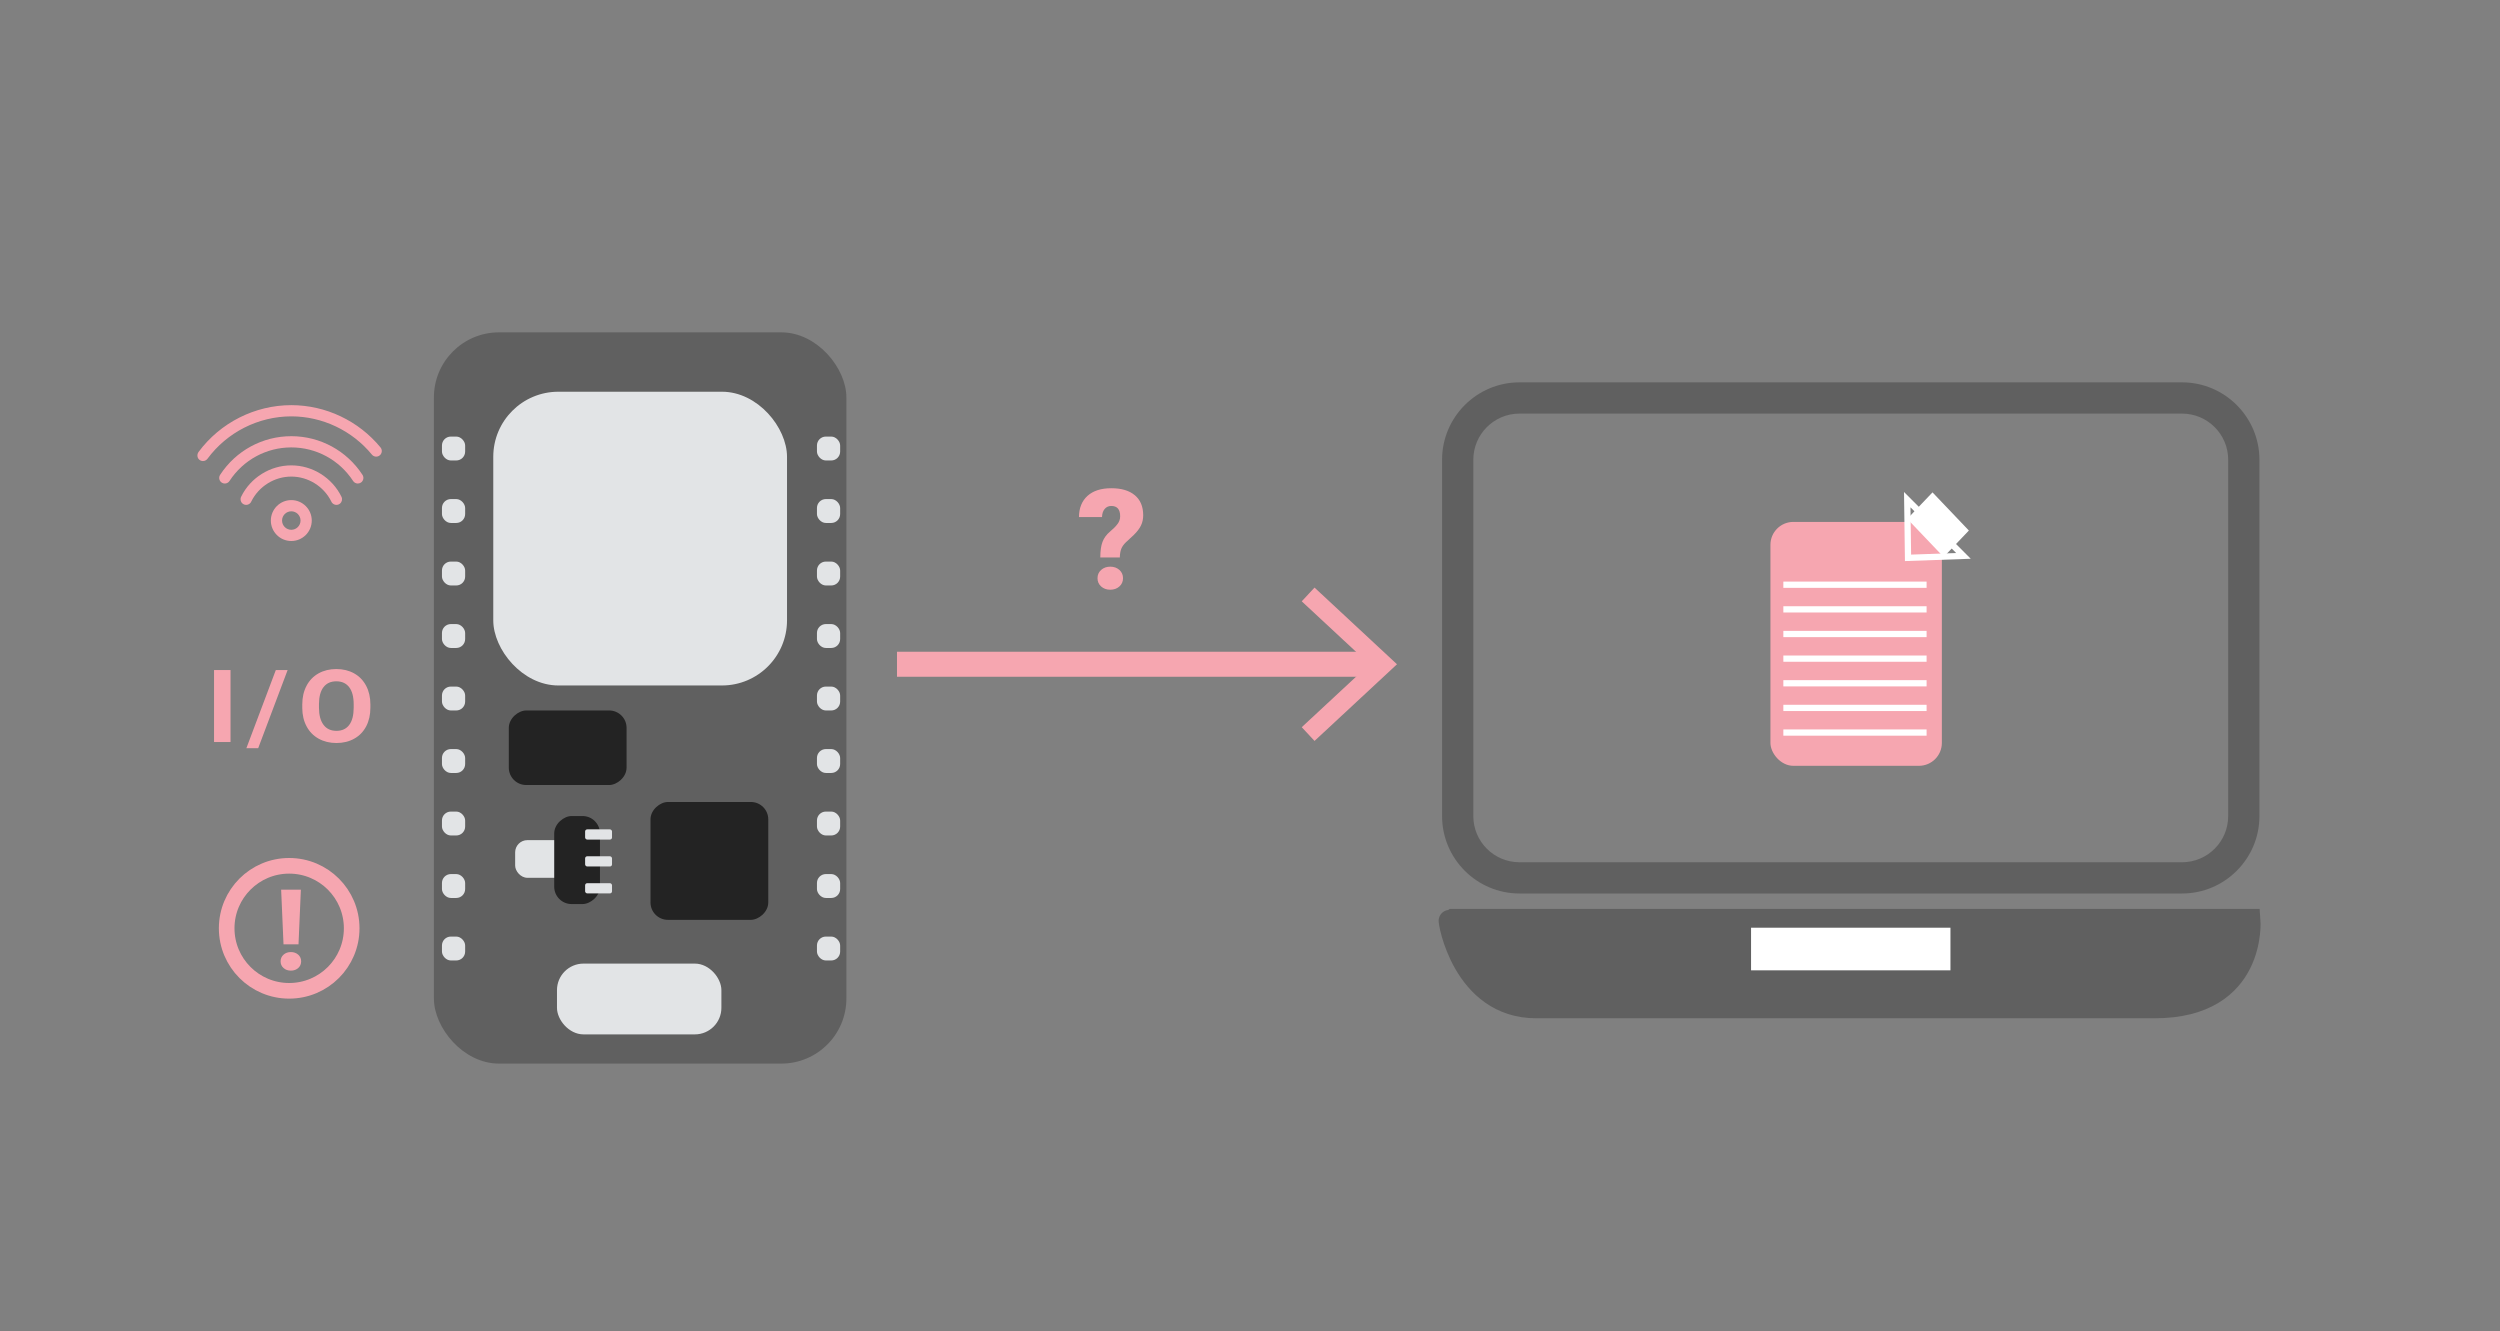<?xml version="1.0" encoding="UTF-8"?><svg id="slide_1" xmlns="http://www.w3.org/2000/svg" viewBox="0 0 800 426"><rect x="0" y="0" width="800" height="426" fill="#808080" stroke="none"/><defs><style>.cls-1{fill:#fff;}.cls-2{fill:#e2e4e6;}.cls-3{fill:#232323;}.cls-4{stroke:#fff;stroke-width:2px;}.cls-4,.cls-5,.cls-6,.cls-7{stroke-miterlimit:10;}.cls-4,.cls-5,.cls-7{fill:none;}.cls-8{fill:#f6a6b0;}.cls-5{stroke-width:8px;}.cls-5,.cls-7{stroke:#f6a6b0;}.cls-6{stroke:#606060;stroke-width:7px;}.cls-6,.cls-9{fill:#606060;}.cls-7{stroke-width:5px;}</style></defs><g><g><path class="cls-6" d="M463.868,294.355h255.99s2.279,27.996-30.384,27.996h-197.879c-23.548,0-28.106-27.996-27.726-27.996Z"/><rect class="cls-1" x="560.338" y="296.868" width="63.807" height="13.639"/></g><path class="cls-9" d="M698.243,132.351c8.162,0,14.778,6.616,14.778,14.778v114.014c0,8.162-6.617,14.778-14.778,14.778h-212.001c-8.162,0-14.778-6.616-14.778-14.778v-114.014c0-8.162,6.616-14.778,14.778-14.778h212.001m0-10h-212.001c-13.663,0-24.778,11.115-24.778,24.778v114.014c0,13.663,11.115,24.778,24.778,24.778h212.001c13.663,0,24.778-11.115,24.778-24.778v-114.014c0-13.663-11.115-24.778-24.778-24.778h0Z"/></g><rect class="cls-9" x="138.846" y="106.351" width="132" height="234" rx="20.834" ry="20.834"/><rect class="cls-2" x="157.846" y="125.351" width="94" height="94" rx="20.834" ry="20.834"/><rect class="cls-2" x="178.234" y="308.351" width="52.612" height="22.652" rx="8.495" ry="8.495"/><rect class="cls-2" x="141.426" y="299.702" width="7.421" height="7.649" rx="2.85" ry="2.85"/><rect class="cls-2" x="141.426" y="279.702" width="7.421" height="7.649" rx="2.85" ry="2.85"/><rect class="cls-2" x="141.426" y="259.702" width="7.421" height="7.649" rx="2.85" ry="2.85"/><rect class="cls-2" x="141.426" y="239.702" width="7.421" height="7.649" rx="2.85" ry="2.85"/><rect class="cls-2" x="141.426" y="219.702" width="7.421" height="7.649" rx="2.85" ry="2.85"/><rect class="cls-2" x="141.426" y="199.702" width="7.421" height="7.649" rx="2.85" ry="2.85"/><rect class="cls-2" x="141.426" y="179.702" width="7.421" height="7.649" rx="2.85" ry="2.85"/><rect class="cls-2" x="141.426" y="159.702" width="7.421" height="7.649" rx="2.85" ry="2.85"/><rect class="cls-2" x="141.426" y="139.702" width="7.421" height="7.649" rx="2.85" ry="2.85"/><rect class="cls-2" x="261.426" y="299.702" width="7.421" height="7.649" rx="2.85" ry="2.85"/><rect class="cls-2" x="261.426" y="279.702" width="7.421" height="7.649" rx="2.85" ry="2.85"/><rect class="cls-2" x="261.426" y="259.702" width="7.421" height="7.649" rx="2.85" ry="2.85"/><rect class="cls-2" x="261.426" y="239.702" width="7.421" height="7.649" rx="2.85" ry="2.85"/><rect class="cls-2" x="261.426" y="219.702" width="7.421" height="7.649" rx="2.85" ry="2.85"/><rect class="cls-2" x="261.426" y="199.702" width="7.421" height="7.649" rx="2.85" ry="2.85"/><rect class="cls-2" x="261.426" y="179.702" width="7.421" height="7.649" rx="2.85" ry="2.85"/><rect class="cls-2" x="261.426" y="159.702" width="7.421" height="7.649" rx="2.85" ry="2.85"/><rect class="cls-2" x="261.426" y="139.702" width="7.421" height="7.649" rx="2.85" ry="2.85"/><g><g><rect class="cls-2" x="164.846" y="268.839" width="24.972" height="12.056" rx="3.919" ry="3.919" transform="translate(354.665 549.735) rotate(-180)"/><rect class="cls-3" x="170.583" y="267.897" width="28.17" height="14.639" rx="5.57" ry="5.57" transform="translate(-90.549 459.884) rotate(-90)"/></g><rect class="cls-2" x="187.235" y="282.617" width="8.611" height="3.271" rx=".669" ry=".669" transform="translate(383.082 568.506) rotate(-180)"/><rect class="cls-2" x="187.235" y="274.006" width="8.611" height="3.271" rx=".669" ry=".669" transform="translate(383.082 551.284) rotate(-180)"/><rect class="cls-2" x="187.235" y="265.395" width="8.611" height="3.271" rx=".669" ry=".669" transform="translate(383.082 534.061) rotate(-180)"/></g><rect class="cls-3" x="208.144" y="256.649" width="37.717" height="37.687" rx="5.57" ry="5.57" transform="translate(-48.49 502.495) rotate(-90)"/><rect class="cls-3" x="169.731" y="220.436" width="23.857" height="37.687" rx="5.57" ry="5.57" transform="translate(-57.62 420.939) rotate(-90)"/><g><line class="cls-5" x1="287.038" y1="212.56" x2="440.531" y2="212.56"/><polygon class="cls-8" points="420.65 237.099 416.557 232.705 438.228 212.566 416.557 192.422 420.65 188.027 447.038 212.566 420.65 237.099"/></g><g><path class="cls-8" d="M93.216,160.03c-3.61,0-6.546,2.936-6.546,6.546s2.936,6.546,6.546,6.546,6.546-2.936,6.546-6.546-2.937-6.546-6.546-6.546Zm0,9.504c-1.631,0-2.958-1.327-2.958-2.958s1.327-2.958,2.958-2.958,2.958,1.327,2.958,2.958-1.327,2.958-2.958,2.958Z"/><path class="cls-8" d="M93.216,129.649c-11.623,0-22.703,5.588-29.659,14.954-.581,.782-.506,1.903,.245,2.522,.337,.278,.741,.411,1.142,.411,.55,0,1.093-.252,1.444-.728,6.279-8.498,16.308-13.572,26.828-13.572,9.958,0,19.477,4.546,25.791,12.24,.602,.734,1.679,.858,2.442,.294h0c.831-.614,.968-1.796,.312-2.594-6.992-8.504-17.525-13.528-28.545-13.528Z"/><path class="cls-8" d="M93.216,139.582c-9.209,0-17.726,4.625-22.782,12.371-.541,.83-.308,1.941,.522,2.483,.829,.542,1.941,.308,2.483-.522,4.391-6.727,11.784-10.744,19.777-10.744s15.386,4.016,19.777,10.744c.344,.527,.918,.814,1.504,.814,.336,0,.676-.094,.979-.292,.83-.541,1.063-1.653,.522-2.483-5.056-7.746-13.573-12.371-22.782-12.371Z"/><path class="cls-8" d="M93.216,148.918c-6.778,0-13.082,3.947-16.052,10.04-.361,.722-.194,1.601,.405,2.141,.736,.663,1.871,.603,2.534-.133,.14-.155,.248-.329,.324-.512,2.399-4.832,7.407-7.948,12.789-7.948,5.376,0,10.379,3.11,12.789,7.949,.076,.183,.184,.355,.324,.511,.354,.394,.843,.594,1.334,.594,.428,0,.857-.152,1.2-.46,.595-.535,.764-1.405,.413-2.125-2.978-6.109-9.282-10.056-16.059-10.056Z"/></g><path class="cls-8" d="M352.098,178.387c0-2.124,.24-3.802,.721-5.031s1.258-2.295,2.335-3.197,1.895-1.728,2.456-2.478c.56-.749,.84-1.574,.84-2.477,0-2.197-.946-3.296-2.837-3.296-.873,0-1.579,.32-2.117,.96-.539,.641-.822,1.506-.852,2.598h-7.377c.029-2.91,.945-5.177,2.75-6.799,1.804-1.622,4.336-2.434,7.596-2.434,3.244,0,5.758,.749,7.54,2.248s2.674,3.631,2.674,6.394c0,1.208-.24,2.307-.72,3.296-.48,.99-1.252,2.001-2.313,3.034l-2.511,2.335c-.713,.685-1.208,1.386-1.483,2.106-.277,.72-.43,1.634-.459,2.739h-6.242Zm-.894,6.635c0-1.076,.389-1.961,1.168-2.651,.778-.691,1.749-1.037,2.913-1.037s2.136,.346,2.914,1.037c.778,.69,1.168,1.575,1.168,2.651,0,1.077-.39,1.961-1.168,2.652-.778,.69-1.75,1.036-2.914,1.036s-2.135-.346-2.913-1.036c-.779-.691-1.168-1.575-1.168-2.652Z"/><g><path class="cls-8" d="M73.767,237.448h-5.273v-23.034h5.273v23.034Z"/><path class="cls-8" d="M82.619,239.426h-3.779l9.422-25.012h3.779l-9.422,25.012Z"/><path class="cls-8" d="M118.524,226.453c0,2.268-.445,4.256-1.336,5.964-.891,1.709-2.165,3.027-3.823,3.955-1.658,.929-3.56,1.393-5.704,1.393-2.121,0-4.014-.459-5.678-1.376-1.664-.918-2.953-2.228-3.867-3.932s-1.377-3.662-1.389-5.877v-1.14c0-2.268,.454-4.264,1.362-5.987,.908-1.725,2.191-3.049,3.85-3.972s3.554-1.384,5.686-1.384,4.028,.461,5.686,1.384,2.941,2.247,3.85,3.972c.908,1.724,1.362,3.715,1.362,5.972v1.028Zm-5.344-1.044c0-2.415-.48-4.25-1.441-5.506-.961-1.255-2.332-1.883-4.113-1.883-1.77,0-3.135,.62-4.096,1.859s-1.447,3.056-1.459,5.45v1.123c0,2.352,.48,4.177,1.441,5.474,.961,1.298,2.344,1.946,4.148,1.946,1.77,0,3.129-.625,4.078-1.875s1.43-3.071,1.441-5.466v-1.123Z"/></g><g><path class="cls-8" d="M89.791,307.633c0-.867,.314-1.579,.94-2.136s1.409-.835,2.347-.835,1.72,.278,2.347,.835,.94,1.269,.94,2.136-.314,1.579-.94,2.136-1.409,.835-2.347,.835-1.72-.278-2.347-.835-.94-1.269-.94-2.136Zm5.731-5.449h-4.799l-.756-17.49h6.311l-.756,17.49Z"/><circle class="cls-7" cx="92.538" cy="297.06" r="20"/></g><g><rect class="cls-8" x="566.538" y="167.01" width="54.858" height="78.051" rx="7.335" ry="7.335"/><polygon class="cls-1" points="630.038 169.769 618.401 157.56 610.328 166.03 621.965 178.238 630.038 169.769"/><polygon class="cls-4" points="610.567 178.509 628.307 177.882 610.319 159.889 610.567 178.509"/><line class="cls-4" x1="570.671" y1="187.113" x2="616.511" y2="187.113"/><line class="cls-4" x1="570.671" y1="194.997" x2="616.511" y2="194.997"/><line class="cls-4" x1="570.671" y1="202.881" x2="616.511" y2="202.881"/><line class="cls-4" x1="570.671" y1="210.765" x2="616.511" y2="210.765"/><line class="cls-4" x1="570.671" y1="218.649" x2="616.511" y2="218.649"/><line class="cls-4" x1="570.671" y1="226.533" x2="616.511" y2="226.533"/><line class="cls-4" x1="570.671" y1="234.417" x2="616.511" y2="234.417"/></g></svg>